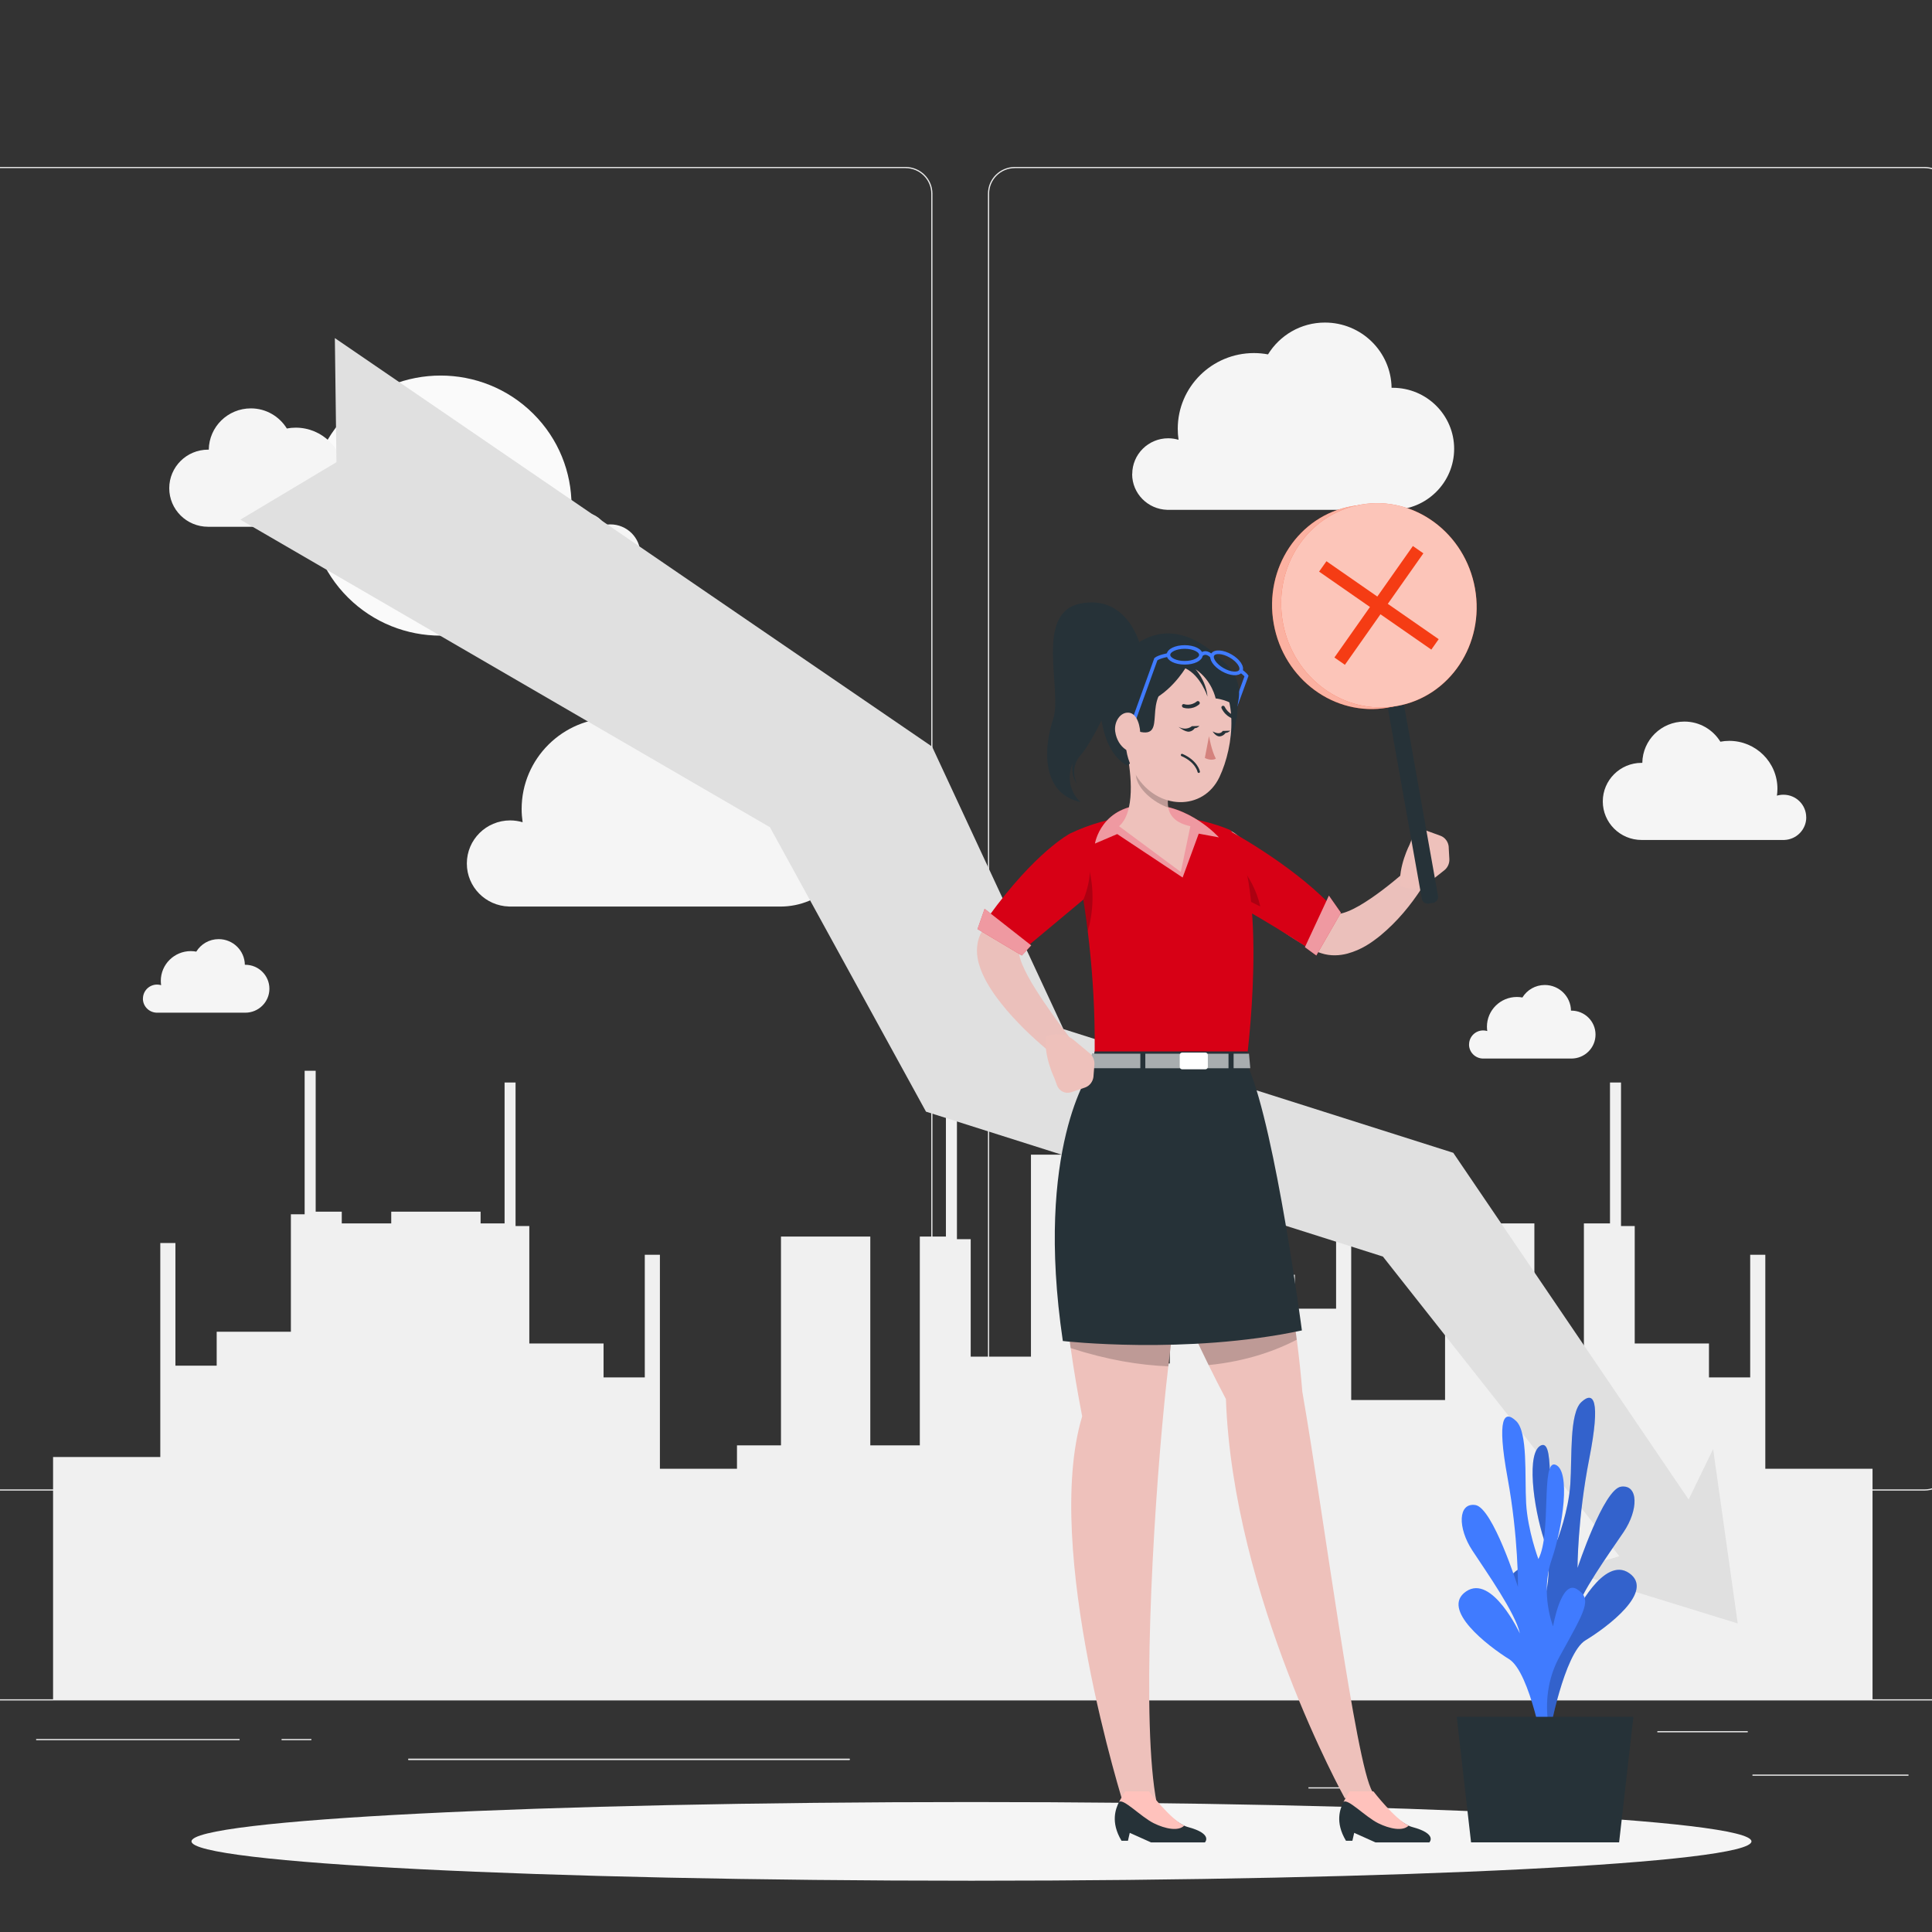 <svg width="400" height="400" viewBox="0 0 400 400" fill="none" xmlns="http://www.w3.org/2000/svg">
<rect x="0" y="0" width="400" height="400" fill="#333333" stroke="none"/>
<g clip-path="url(#clip0_44918_107631)">
<path d="M444 351.817H-43.69V352.059H444V351.817Z" fill="#EBEBEB"/>
<path d="M395.133 367.405H362.828V367.648H395.133V367.405Z" fill="#EBEBEB"/>
<path d="M279.376 370.041H270.9V370.283H279.376V370.041Z" fill="#EBEBEB"/>
<path d="M361.854 358.414H343.137V358.657H361.854V358.414Z" fill="#EBEBEB"/>
<path d="M49.608 360.042H7.481V360.285H49.608V360.042Z" fill="#EBEBEB"/>
<path d="M64.47 360.042H58.296V360.285H64.47V360.042Z" fill="#EBEBEB"/>
<path d="M175.915 364.131H84.542V364.373H175.915V364.131Z" fill="#EBEBEB"/>
<path d="M175.915 364.131H84.542V364.373H175.915V364.131Z" fill="#EBEBEB"/>
<path d="M187.483 308.606H-0.862C-3.935 308.606 -6.432 306.126 -6.432 303.074V40.099C-6.432 37.048 -3.935 34.567 -0.862 34.567H187.483C190.556 34.567 193.053 37.048 193.053 40.099V303.074C193.053 306.126 190.556 308.606 187.483 308.606ZM-0.862 34.81C-3.798 34.81 -6.188 37.183 -6.188 40.099V303.074C-6.188 305.99 -3.798 308.364 -0.862 308.364H187.483C190.419 308.364 192.809 305.99 192.809 303.074V40.099C192.809 37.183 190.419 34.81 187.483 34.81H-0.862Z" fill="#EBEBEB"/>
<path d="M398.46 308.606H210.114C207.042 308.606 204.545 306.126 204.545 303.074V40.099C204.545 37.048 207.042 34.567 210.114 34.567H398.46C401.532 34.567 404.029 37.048 404.029 40.099V303.074C404.029 306.126 401.532 308.606 398.46 308.606ZM210.114 34.81C207.178 34.81 204.789 37.183 204.789 40.099V303.074C204.789 305.99 207.178 308.364 210.114 308.364H398.46C401.396 308.364 403.786 305.99 403.786 303.074V40.099C403.786 37.183 401.396 34.81 398.46 34.81H210.114Z" fill="#EBEBEB"/>
<path d="M387.689 351.865V304.091H365.49V259.786H362.359V285.179H353.824V278.155H338.452V253.837H335.614V224.122H333.332V253.294H327.928V296.524H317.677V253.294H299.184V289.859H279.754V245.544H276.623V270.947H268.088V263.923H252.716V239.605H249.878V209.88H247.596V239.062H242.192V282.292H231.941V239.062H213.448V280.878H200.973V256.559H198.124V226.845H195.842V256.017H190.439V299.247H180.187V256.017H161.694V299.247H152.584V304.091H136.627V259.786H133.496V285.179H124.961V278.155H109.589V253.837H106.741V224.122H104.469V253.294H99.504V250.863H81.001V253.294H70.76V250.863H65.356V221.691H63.074V251.405H60.225V275.723H44.863V282.747H36.319V257.354H33.188V301.659H10.988V351.865H387.689Z" fill="#F0F0F0"/>
<path d="M110.39 123.718C120.975 113.203 120.975 96.156 110.39 85.641C99.804 75.126 82.642 75.126 72.056 85.641C61.471 96.156 61.471 113.203 72.056 123.718C82.642 134.232 99.804 134.232 110.39 123.718Z" fill="#FAFAFA"/>
<path d="M77.157 104.373C77.157 101.786 75.05 99.693 72.446 99.693C71.978 99.693 71.519 99.761 71.09 99.887C71.158 99.422 71.197 98.938 71.197 98.453C71.197 92.979 66.73 88.542 61.219 88.542C60.595 88.542 59.98 88.6 59.386 88.716C57.854 86.226 55.094 84.55 51.943 84.55C47.164 84.55 43.292 88.368 43.224 93.096C43.175 93.096 43.126 93.096 43.077 93.096C38.639 93.096 35.04 96.671 35.04 101.079C35.04 105.487 38.639 109.062 43.077 109.062H72.592C75.128 108.985 77.167 106.921 77.167 104.383L77.157 104.373Z" fill="#F5F5F5"/>
<path d="M373.957 169.218C373.957 166.631 371.85 164.538 369.246 164.538C368.777 164.538 368.319 164.606 367.89 164.732C367.958 164.267 367.997 163.783 367.997 163.298C367.997 157.824 363.53 153.387 358.019 153.387C357.395 153.387 356.78 153.445 356.185 153.561C354.654 151.071 351.894 149.395 348.743 149.395C343.964 149.395 340.092 153.213 340.023 157.94C339.974 157.94 339.926 157.94 339.877 157.94C335.439 157.94 331.84 161.516 331.84 165.924C331.84 170.332 335.439 173.907 339.877 173.907H369.392C371.928 173.83 373.966 171.766 373.966 169.228L373.957 169.218Z" fill="#F5F5F5"/>
<path d="M234.418 98.144C234.418 94.055 237.754 90.742 241.87 90.742C242.611 90.742 243.333 90.858 244.006 91.052C243.899 90.305 243.84 89.55 243.84 88.775C243.84 80.113 250.912 73.099 259.622 73.099C260.617 73.099 261.582 73.196 262.528 73.37C264.957 69.427 269.317 66.782 274.311 66.782C281.87 66.782 288.005 72.818 288.113 80.297C288.191 80.297 288.269 80.288 288.347 80.288C295.369 80.288 301.066 85.946 301.066 92.921C301.066 99.897 295.369 105.555 288.347 105.555H241.646C237.627 105.429 234.398 102.174 234.398 98.153L234.418 98.144Z" fill="#F5F5F5"/>
<path d="M96.655 178.771C96.655 173.849 100.674 169.857 105.629 169.857C106.526 169.857 107.384 169.993 108.204 170.235C108.077 169.344 107.999 168.433 107.999 167.503C107.999 157.078 116.504 148.63 126.999 148.63C128.199 148.63 129.36 148.746 130.501 148.959C133.417 144.212 138.675 141.034 144.683 141.034C153.783 141.034 161.157 148.291 161.294 157.301C161.391 157.301 161.479 157.291 161.567 157.291C170.023 157.291 176.87 164.093 176.87 172.493C176.87 180.892 170.023 187.694 161.567 187.694H105.365L105.375 187.684C100.537 187.548 96.655 183.625 96.655 178.79V178.771Z" fill="#F5F5F5"/>
<path d="M136.276 118.402C136.276 116.794 134.969 115.495 133.35 115.495C133.057 115.495 132.774 115.544 132.511 115.621C132.55 115.331 132.579 115.03 132.579 114.73C132.579 111.329 129.799 108.568 126.376 108.568C125.986 108.568 125.605 108.607 125.235 108.675C124.279 107.124 122.572 106.088 120.602 106.088C117.627 106.088 115.217 108.461 115.178 111.397C115.149 111.397 115.12 111.397 115.091 111.397C112.33 111.397 110.097 113.616 110.097 116.358C110.097 119.099 112.33 121.318 115.091 121.318H133.438C135.018 121.27 136.286 119.991 136.286 118.412L136.276 118.402Z" fill="#F5F5F5"/>
<path d="M29.597 206.751C29.597 205.143 30.904 203.845 32.523 203.845C32.815 203.845 33.098 203.893 33.362 203.97C33.323 203.68 33.293 203.379 33.293 203.079C33.293 199.678 36.073 196.917 39.497 196.917C39.887 196.917 40.267 196.956 40.638 197.024C41.594 195.474 43.301 194.437 45.271 194.437C48.246 194.437 50.655 196.811 50.694 199.746C50.723 199.746 50.753 199.746 50.782 199.746C53.542 199.746 55.776 201.965 55.776 204.707C55.776 207.449 53.542 209.667 50.782 209.667H32.435C30.855 209.619 29.587 208.34 29.587 206.761L29.597 206.751Z" fill="#F5F5F5"/>
<path d="M304.157 216.246C304.157 214.637 305.464 213.339 307.083 213.339C307.376 213.339 307.659 213.388 307.922 213.465C307.883 213.174 307.854 212.874 307.854 212.574C307.854 209.173 310.634 206.412 314.057 206.412C314.447 206.412 314.828 206.451 315.199 206.518C316.154 204.968 317.861 203.932 319.832 203.932C322.806 203.932 325.216 206.305 325.255 209.241C325.284 209.241 325.313 209.241 325.342 209.241C328.103 209.241 330.336 211.46 330.336 214.201C330.336 216.943 328.103 219.162 325.342 219.162H306.996C305.415 219.113 304.147 217.835 304.147 216.255L304.157 216.246Z" fill="#F5F5F5"/>
<path d="M359.776 336.121L354.685 300.012L349.613 310.456L300.883 238.675L220.17 213.058L192.977 154.579L69.328 69.998L69.659 95.692L49.762 107.589L159.414 171.272L191.718 230.158L286.311 260.154L335.275 322.199L324.731 325.299L359.776 336.121Z" fill="#E0E0E0"/>
<path d="M201.135 389.383C290.321 389.383 362.621 385.737 362.621 381.239C362.621 376.741 290.321 373.095 201.135 373.095C111.948 373.095 39.648 376.741 39.648 381.239C39.648 385.737 111.948 389.383 201.135 389.383Z" fill="#F5F5F5"/>
<path d="M318.437 358.473C318.437 358.473 322.985 348.621 317.786 338.902C312.588 329.184 311.085 326.901 314.397 324.904C317.71 322.907 319.232 332.674 319.232 332.674C319.232 332.674 322.027 325.96 319.72 318.932C317.413 311.905 315.967 300.455 319.117 299.228C322.267 298.001 319.72 313.512 322.449 318.799C322.449 318.799 324.746 312.913 325.12 307.264C325.493 301.615 324.909 292.6 327.398 290.289C329.887 287.978 331.477 289.576 329.035 302.034C326.594 314.491 326.613 324.619 326.613 324.619C326.613 324.619 332.013 308.272 335.632 307.796C339.251 307.321 339.251 312.608 336.149 317.201C333.047 321.795 327.073 330.02 326.087 334.252C326.087 334.252 332.013 321.956 337.336 325.722C342.668 329.488 332.702 336.924 328.26 339.606C323.818 342.288 320.735 359.12 320.735 359.12L318.447 358.473H318.437Z" fill="#407BFF"/>
<path opacity="0.2" d="M318.437 358.473C318.437 358.473 322.985 348.621 317.786 338.902C312.588 329.184 311.085 326.901 314.397 324.904C317.71 322.907 319.232 332.674 319.232 332.674C319.232 332.674 322.027 325.96 319.72 318.932C317.413 311.905 315.967 300.455 319.117 299.228C322.267 298.001 319.72 313.512 322.449 318.799C322.449 318.799 324.746 312.913 325.12 307.264C325.493 301.615 324.909 292.6 327.398 290.289C329.887 287.978 331.477 289.576 329.035 302.034C326.594 314.491 326.613 324.619 326.613 324.619C326.613 324.619 332.013 308.272 335.632 307.796C339.251 307.321 339.251 312.608 336.149 317.201C333.047 321.795 327.073 330.02 326.087 334.252C326.087 334.252 332.013 321.956 337.336 325.722C342.668 329.488 332.702 336.924 328.26 339.606C323.818 342.288 320.735 359.12 320.735 359.12L318.447 358.473H318.437Z" fill="black"/>
<path d="M322.028 362.515C322.028 362.515 317.595 352.596 322.909 342.953C328.222 333.311 329.754 331.047 326.47 329.012C323.186 326.977 321.549 336.715 321.549 336.715C321.549 336.715 318.84 329.954 321.233 322.964C323.627 315.965 325.206 304.544 322.076 303.27C318.945 301.996 321.3 317.544 318.505 322.784C318.505 322.784 316.284 316.869 315.968 311.21C315.652 305.552 316.36 296.556 313.9 294.207C311.439 291.858 309.831 293.437 312.119 305.933C314.407 318.428 314.273 328.556 314.273 328.556C314.273 328.556 309.075 312.133 305.456 311.6C301.837 311.068 301.78 316.365 304.824 320.996C307.868 325.636 313.747 333.948 314.675 338.189C314.675 338.189 308.902 325.808 303.532 329.497C298.161 333.187 308.031 340.766 312.445 343.515C316.858 346.263 319.73 363.133 319.73 363.133L322.028 362.515Z" fill="#407BFF"/>
<path d="M301.598 355.44H338.179L335.221 381.439H304.566L301.598 355.44Z" fill="#263238"/>
<path d="M256.063 172.817L265.388 180.615C266.93 181.917 268.509 183.173 270.06 184.419C271.611 185.674 273.2 186.843 274.703 187.909C275.077 188.156 275.469 188.451 275.804 188.641L276.321 188.964L276.455 189.05C276.503 189.078 276.465 189.059 276.475 189.069C276.475 189.069 276.465 189.078 276.465 189.088C276.417 189.135 276.637 189.249 277.164 189.211C278.207 189.116 279.854 188.432 281.395 187.538C284.526 185.721 287.743 183.173 290.711 180.643L290.816 180.548C291.84 179.673 293.391 179.787 294.272 180.814C294.99 181.651 295.038 182.84 294.464 183.724C292.051 187.424 289.37 190.723 285.78 193.709C283.952 195.164 281.96 196.61 278.954 197.437C277.461 197.827 275.536 198.008 273.535 197.352C273.287 197.275 273.047 197.18 272.808 197.076L272.482 196.933L272.272 196.829L271.429 196.41C270.845 196.125 270.386 195.84 269.869 195.554C267.887 194.413 266.106 193.205 264.354 191.979C262.593 190.761 260.917 189.478 259.242 188.203C255.91 185.617 252.713 182.983 249.563 180.158C247.543 178.351 247.38 175.27 249.199 173.264C250.98 171.305 253.996 171.105 256.016 172.788L256.063 172.826V172.817Z" fill="#EBC0BB"/>
<path d="M255.392 187.205C256.551 187.623 258.648 188.774 260.926 190.115C265.493 192.797 270.797 196.258 270.797 196.258L275.143 187.043C266.823 178.561 254.339 171.885 254.339 171.885C254.339 171.885 253.851 174.7 253.621 177.923C253.334 181.899 253.459 186.501 255.392 187.205Z" fill="#D70015"/>
<path d="M270.165 196.106L275.134 185.427L277.623 188.974L272.53 197.827L270.165 196.106Z" fill="#D70015"/>
<path opacity="0.6" d="M270.165 196.106L275.134 185.427L277.623 188.974L272.53 197.827L270.165 196.106Z" fill="white"/>
<path opacity="0.2" d="M255.392 185.16C256.551 185.522 258.648 186.52 260.926 187.68C259.394 180.786 254.291 176.649 254.291 176.649C254.052 176.792 253.832 176.953 253.621 177.115C253.334 180.558 253.459 184.542 255.392 185.16Z" fill="black"/>
<path d="M230.771 222.409C230.771 222.409 231.231 230.131 235.022 243.654C236.937 250.463 239.694 258.746 243.677 268.246C245.572 272.772 247.746 277.575 250.235 282.624C251.355 284.926 252.561 287.265 253.815 289.661C255.271 330.619 278.41 372.271 278.41 372.271C279.693 372.928 284.164 372.205 284.145 370.912C280.718 365.51 273.978 313.017 269.631 288.13C269.363 284.745 268.971 281.122 268.492 277.375C267.219 267.333 265.342 256.397 263.514 246.783C260.641 231.643 257.903 219.766 257.903 219.766L250.273 220.507L230.771 222.4V222.409Z" fill="#EEC1BB"/>
<path d="M221.678 279.106C222.29 283.509 223.085 288.216 224.052 293.237C215.79 320.634 232.783 374.097 232.783 374.097C235.665 374.658 238.211 374.287 239.494 373.327C236.287 357.218 238.594 315.337 241.083 290.308C241.304 288.035 241.581 285.534 241.888 282.872C242.395 278.364 243.008 273.381 243.659 268.236C244.75 259.63 245.985 250.567 247.105 242.541C248.465 232.832 249.652 224.625 250.255 220.498C250.514 218.682 250.667 217.655 250.667 217.655L226.799 220.222C226.799 220.222 220.739 226.984 219.811 248.095C219.466 256.178 219.868 266.372 221.658 279.096L221.678 279.106Z" fill="#EEC1BB"/>
<path opacity="0.2" d="M221.676 279.106C229.191 281.55 235.941 282.653 241.895 282.881C242.403 278.373 243.016 273.39 243.667 268.246C245.562 272.772 247.735 277.575 250.225 282.624C258.429 281.816 264.556 279.42 268.472 277.375C267.199 267.333 265.322 256.397 263.494 246.783C261.263 245.451 258.592 244.339 255.385 243.54C252.877 242.912 250.081 242.589 247.113 242.551C243.274 242.494 239.157 242.893 235.012 243.644C229.794 244.605 224.548 246.145 219.818 248.104C219.474 256.188 219.876 266.382 221.666 279.106H221.676Z" fill="black"/>
<path d="M221.541 172.579C221.541 172.579 222.613 176.497 223.762 183.078C224.049 184.704 224.346 186.492 224.624 188.422C224.825 189.811 225.026 191.285 225.208 192.816C225.418 194.546 225.629 196.382 225.801 198.284C226.423 204.817 226.797 212.253 226.596 220.184H258.026C258.026 220.184 262.985 183.667 254.79 171.894C254.79 171.894 238.678 164.353 221.531 172.579H221.541Z" fill="#D70015"/>
<path opacity="0.2" d="M223.753 183.078C224.04 184.704 224.337 186.492 224.614 188.422C224.815 189.81 225.016 191.284 225.198 192.816C226.232 189.373 226.835 184.067 225.103 178.523L223.743 183.078H223.753Z" fill="black"/>
<path d="M237.796 166.598C227.935 166.598 226.7 174.652 226.7 174.652L231.305 172.684L244.852 181.68L248.184 172.598L252.358 173.368C252.358 173.368 246.365 166.607 237.796 166.598Z" fill="#D70015"/>
<path opacity="0.6" d="M237.796 166.598C227.935 166.598 226.7 174.652 226.7 174.652L231.305 172.684L244.852 181.68L248.184 172.598L252.358 173.368C252.358 173.368 246.365 166.607 237.796 166.598Z" fill="white"/>
<path d="M231.69 171.057L244.471 180.529C244.471 180.453 246.453 171.057 246.453 171.057C243.437 170.401 242.202 168.946 241.877 167.197C241.628 165.884 241.906 164.391 242.317 162.946L235.242 157.383L233.347 155.89C234.218 160.226 235.051 168.167 231.69 171.057Z" fill="#EEC1BB"/>
<path opacity="0.2" d="M235.185 160.587C235.453 163.317 238.823 166.16 241.877 167.197C241.628 165.884 241.906 164.391 242.318 162.946L235.243 157.383C235.09 158.201 235.061 159.38 235.185 160.587Z" fill="black"/>
<path d="M256.88 138.896C256.88 138.896 257.79 139.533 258.077 139.961L255.837 146.114" stroke="#407BFF" stroke-width="0.75" stroke-miterlimit="10"/>
<path d="M254.698 153.122C254.698 153.122 260.94 140.503 248.389 133.105C235.838 125.706 226.752 141.159 228.006 148.91C228.552 152.248 229.806 156.318 233.042 158.315C234.344 159.123 234.44 155.481 234.44 155.481C234.44 155.481 246.665 159.751 254.688 153.122H254.698Z" fill="#263238"/>
<path d="M233.981 144.735C232.861 152.409 232.229 155.624 235.187 160.483C239.629 167.796 249.136 167.948 252.477 160.882C255.493 154.52 256.805 143.042 250.151 138.126C243.593 133.276 235.101 137.07 233.99 144.745L233.981 144.735Z" fill="#EEC1BB"/>
<path d="M242.014 141.644C236.242 145.42 242.436 154.111 234.327 150.983C226.218 147.845 233.532 137.441 239.315 136.481C245.097 135.52 242.014 141.644 242.014 141.644Z" fill="#263238"/>
<path d="M250.312 152.419C250.312 152.419 250.838 155.443 251.729 157.069C250.762 157.649 249.45 156.926 249.45 156.926L250.312 152.419Z" fill="#D4827D"/>
<path d="M248.054 145.153C247.959 145.134 247.853 145.153 247.777 145.229C246.523 146.256 245.192 145.8 245.182 145.79C244.991 145.724 244.78 145.819 244.723 146.019C244.665 146.218 244.78 146.437 244.981 146.513C245.048 146.542 246.714 147.122 248.275 145.838C248.428 145.714 248.447 145.467 248.313 145.296C248.246 145.21 248.16 145.163 248.064 145.153H248.054Z" fill="#263238"/>
<path d="M253.347 146.142C253.261 146.114 253.156 146.114 253.07 146.152C252.888 146.238 252.821 146.466 252.917 146.656C253.874 148.596 255.588 148.891 255.655 148.9C255.856 148.929 256.038 148.786 256.057 148.577C256.076 148.368 255.923 148.168 255.722 148.139C255.655 148.13 254.334 147.883 253.568 146.342C253.52 146.247 253.434 146.171 253.338 146.133L253.347 146.142Z" fill="#263238"/>
<path d="M245.413 138.363C245.413 138.363 241.89 144.269 236.624 145.676C231.349 147.084 230.995 144.516 230.995 144.516C230.995 144.516 231.388 136.994 238.329 135.434C238.329 135.434 239.353 133.219 245.394 133.723C251.435 134.227 258.405 139.162 256.088 146.285C256.088 146.285 254.24 144.887 251.684 144.602C251.684 144.602 250.956 140.874 247.519 138.554C247.519 138.554 249.683 140.836 249.999 144.221C249.999 144.221 248.639 139.904 245.413 138.363Z" fill="#263238"/>
<path d="M246.763 150.355L248.333 150.298C248.333 150.298 247.347 151.298 246.763 150.355Z" fill="#263238"/>
<path d="M246.761 150.355C246.761 150.355 245.65 151.373 243.994 150.488C243.994 150.488 245.363 151.611 246.234 151.477C247.115 151.344 247.46 150.593 247.46 150.593L246.771 150.355H246.761Z" fill="#263238"/>
<path d="M253.141 151.335L254.711 151.278C254.711 151.278 253.725 152.278 253.141 151.335Z" fill="#263238"/>
<path d="M253.139 151.335C253.139 151.335 252.718 152.324 251.062 151.43C251.062 151.43 251.741 152.581 252.612 152.457C253.493 152.324 253.838 151.573 253.838 151.573L253.149 151.335H253.139Z" fill="#263238"/>
<path d="M248.187 159.779C248.187 159.779 247.795 157.658 244.722 156.318" stroke="#263238" stroke-width="0.5" stroke-linecap="round" stroke-linejoin="round"/>
<path d="M241.917 135.587C241.917 136.49 243.42 137.222 245.277 137.222C247.135 137.222 248.638 136.49 248.638 135.587C248.638 134.683 247.135 133.951 245.277 133.951C243.42 133.951 241.917 134.683 241.917 135.587Z" stroke="#407BFF" stroke-width="0.75" stroke-miterlimit="10"/>
<path d="M251.051 135.558C250.592 136.338 251.53 137.726 253.138 138.649C254.747 139.571 256.422 139.685 256.872 138.906C257.332 138.126 256.393 136.737 254.785 135.815C253.177 134.892 251.501 134.778 251.051 135.558Z" stroke="#407BFF" stroke-width="0.75" stroke-miterlimit="10"/>
<path d="M250.945 135.959C250.945 135.959 249.806 134.539 248.647 135.587" stroke="#407BFF" stroke-width="0.75" stroke-miterlimit="10"/>
<path d="M241.918 135.587C241.918 135.587 240.012 135.929 239.314 136.471L234.642 149.423" stroke="#407BFF" stroke-width="0.75" stroke-miterlimit="10"/>
<path d="M230.89 151.449C231.129 153.18 232.029 154.501 233.053 155.177C234.585 156.194 235.983 154.52 236.079 152.409C236.165 150.507 235.476 147.692 233.685 147.55C231.914 147.407 230.622 149.471 230.89 151.449Z" fill="#EEC1BB"/>
<path d="M232.199 381.106H233.53L233.904 379.47L238.308 381.448H249.461C249.461 381.448 251.232 379.679 245.919 378.262C245.679 378.196 245.43 378.11 245.162 377.977C242.328 376.655 238.298 372.205 238.298 372.205H232.18C232.18 372.205 231.97 372.509 231.682 373.08C231.012 374.421 229.863 377.226 232.199 381.106Z" fill="#263238"/>
<path d="M231.684 373.08V373.099C232.488 372.205 236.174 376.132 238.864 377.473C241.267 378.662 243.976 379.185 245.173 377.977C242.339 376.655 237.887 370.892 237.887 370.892H232.966C232.966 370.892 231.98 372.5 231.693 373.07L231.684 373.08Z" fill="#FFC2BC"/>
<path d="M278.668 381.106H279.999L280.372 379.47L284.776 381.448H295.93C295.93 381.448 297.701 379.68 292.387 378.263C292.148 378.196 291.899 378.11 291.631 377.977C288.797 376.655 284.767 372.205 284.767 372.205H278.649C278.649 372.205 278.438 372.509 278.151 373.08C277.481 374.421 276.332 377.226 278.668 381.106Z" fill="#263238"/>
<path d="M278.151 373.08V373.099C278.956 372.205 282.641 376.132 285.332 377.473C287.735 378.662 290.444 379.185 291.641 377.977C288.807 376.655 284.355 370.893 284.355 370.893H279.434C279.434 370.893 278.448 372.5 278.161 373.07L278.151 373.08Z" fill="#FFC2BC"/>
<path d="M258.334 217.683H226.645L225.792 221.734C225.792 221.734 214.151 237.739 220.048 277.641C220.048 277.641 245.543 280.561 269.544 275.454C269.544 275.454 264.154 234.458 258.525 221.078L258.334 217.683Z" fill="#263238"/>
<path d="M236.092 221.164H225.456L226.098 218.159H236.092V221.164Z" fill="#263238"/>
<path d="M255.403 218.159H258.591L258.859 221.164H255.403V218.159Z" fill="#263238"/>
<path d="M254.349 218.159H237.126V221.173H254.349V218.159Z" fill="#263238"/>
<path opacity="0.6" d="M236.092 221.164H225.456L226.098 218.159H236.092V221.164Z" fill="white"/>
<path opacity="0.6" d="M255.403 218.159H258.591L258.859 221.164H255.403V218.159Z" fill="white"/>
<path opacity="0.6" d="M254.349 218.159H237.126V221.173H254.349V218.159Z" fill="white"/>
<path d="M244.767 221.392H249.554C249.84 221.392 250.071 221.162 250.071 220.878V218.434C250.071 218.151 249.84 217.921 249.554 217.921H244.767C244.482 217.921 244.25 218.151 244.25 218.434V220.878C244.25 221.162 244.482 221.392 244.767 221.392Z" fill="white"/>
<path d="M299.939 175.451L300.074 177.857C300.121 178.76 299.729 179.635 299.011 180.196L295.679 182.83C294.348 183.886 292.577 184.238 290.94 183.762L289.925 183.467C289.437 179.492 291.859 174.833 291.859 174.833L292.405 173.425C292.884 172.18 294.205 171.561 295.421 172.008L298.235 173.035C299.202 173.387 299.892 174.338 299.949 175.422L299.939 175.451Z" fill="#EEC1BB"/>
<path d="M223.829 183.515L220.516 187.062L217.156 190.695L213.805 194.366L210.483 198.065L210.981 197.276C211.077 197.047 211.038 196.905 211.01 196.981C210.991 197.047 210.981 197.266 211.01 197.542C211.086 198.112 211.326 198.902 211.661 199.71C212.35 201.336 213.317 203.095 214.399 204.798C215.471 206.519 216.649 208.231 217.865 209.942C219.061 211.654 220.363 213.356 221.608 215.011L221.656 215.068C222.469 216.143 222.24 217.674 221.158 218.473C220.248 219.138 219.032 219.1 218.18 218.444C216.371 217.046 214.753 215.582 213.106 214.051C211.488 212.51 209.928 210.884 208.434 209.153C206.96 207.394 205.524 205.558 204.279 203.333C203.667 202.211 203.073 201.003 202.652 199.482C202.441 198.721 202.279 197.865 202.269 196.848C202.259 195.849 202.432 194.632 202.987 193.424C203.064 193.263 203.15 193.11 203.245 192.968L203.485 192.635C205.476 189.811 207.563 187.043 209.775 184.381C210.876 183.04 212.015 181.737 213.173 180.444C214.37 179.16 215.5 177.905 216.85 176.621C218.812 174.757 221.924 174.823 223.8 176.773C225.6 178.646 225.61 181.575 223.867 183.458L223.81 183.525L223.829 183.515Z" fill="#EBC0BB"/>
<path d="M221.542 172.579C221.542 172.579 214.419 176.24 204.587 189.868L212.399 196.191L224.299 186.254C224.299 186.254 226.319 181.87 225.467 177.4C224.615 172.931 221.552 172.589 221.552 172.589L221.542 172.579Z" fill="#D70015"/>
<path d="M213.5 195.735L203.85 188.156L202.385 192.359L211.566 197.827L213.5 195.735Z" fill="#D70015"/>
<path opacity="0.6" d="M213.5 195.735L203.85 188.156L202.385 192.359L211.566 197.827L213.5 195.735Z" fill="white"/>
<path d="M226.394 222.818L226.586 220.412C226.653 219.509 226.279 218.625 225.58 218.045L222.316 215.325C221.014 214.241 219.252 213.851 217.605 214.279L216.581 214.545C215.997 218.511 218.304 223.218 218.304 223.218L218.812 224.635C219.262 225.899 220.564 226.546 221.799 226.128L224.633 225.167C225.609 224.834 226.318 223.902 226.404 222.818H226.394Z" fill="#EEC1BB"/>
<path d="M236.084 133.647C236.084 133.647 233.518 123.072 223.762 124.945C214.007 126.819 220.057 142.9 218.037 148.91C216.017 154.92 215.586 164.315 223.762 166.074C223.762 166.074 220.057 163.174 222.077 158.048C222.077 158.048 221.57 160.369 222.958 162.29C222.958 162.29 221.273 159.094 223.753 156.318C226.242 153.541 231.192 143.204 231.68 139.971C232.168 136.737 236.074 133.656 236.074 133.656L236.084 133.647Z" fill="#263238"/>
<path d="M296.738 186.913L295.804 187.077C295.135 187.195 294.491 186.748 294.373 186.083L285.528 136.405L288.884 135.816L297.729 185.493C297.848 186.158 297.398 186.797 296.728 186.915L296.738 186.913Z" fill="#263238"/>
<path d="M287.319 146.508C298.305 144.577 305.549 133.676 303.498 122.159C301.447 110.641 290.879 102.869 279.893 104.799C268.907 106.729 261.663 117.63 263.714 129.148C265.765 140.665 276.333 148.438 287.319 146.508Z" fill="#F53C14"/>
<path opacity="0.6" d="M287.319 146.508C298.305 144.577 305.549 133.676 303.498 122.159C301.447 110.641 290.879 102.869 279.893 104.799C268.907 106.729 261.663 117.63 263.714 129.148C265.765 140.665 276.333 148.438 287.319 146.508Z" fill="white"/>
<path d="M289.201 146.177C300.187 144.247 307.431 133.345 305.38 121.828C303.329 110.31 292.761 102.538 281.775 104.468C270.789 106.398 263.545 117.3 265.596 128.817C267.647 140.335 278.215 148.107 289.201 146.177Z" fill="#F53C14"/>
<path opacity="0.7" d="M289.201 146.177C300.187 144.247 307.431 133.345 305.38 121.828C303.329 110.31 292.761 102.538 281.775 104.468C270.789 106.398 263.545 117.3 265.596 128.817C267.647 140.335 278.215 148.107 289.201 146.177Z" fill="white"/>
<path d="M276.274 136.129L283.637 125.668L273.105 118.346L274.628 116.197L285.159 123.509L292.521 113.049L294.694 114.561L287.332 125.021L297.863 132.334L296.341 134.493L285.81 127.18L278.448 137.641L276.274 136.129Z" fill="#F53C14"/>
</g>
<defs>
<clipPath id="clip0_44918_107631">
<rect width="400" height="400" fill="white"/>
</clipPath>
</defs>
</svg>
